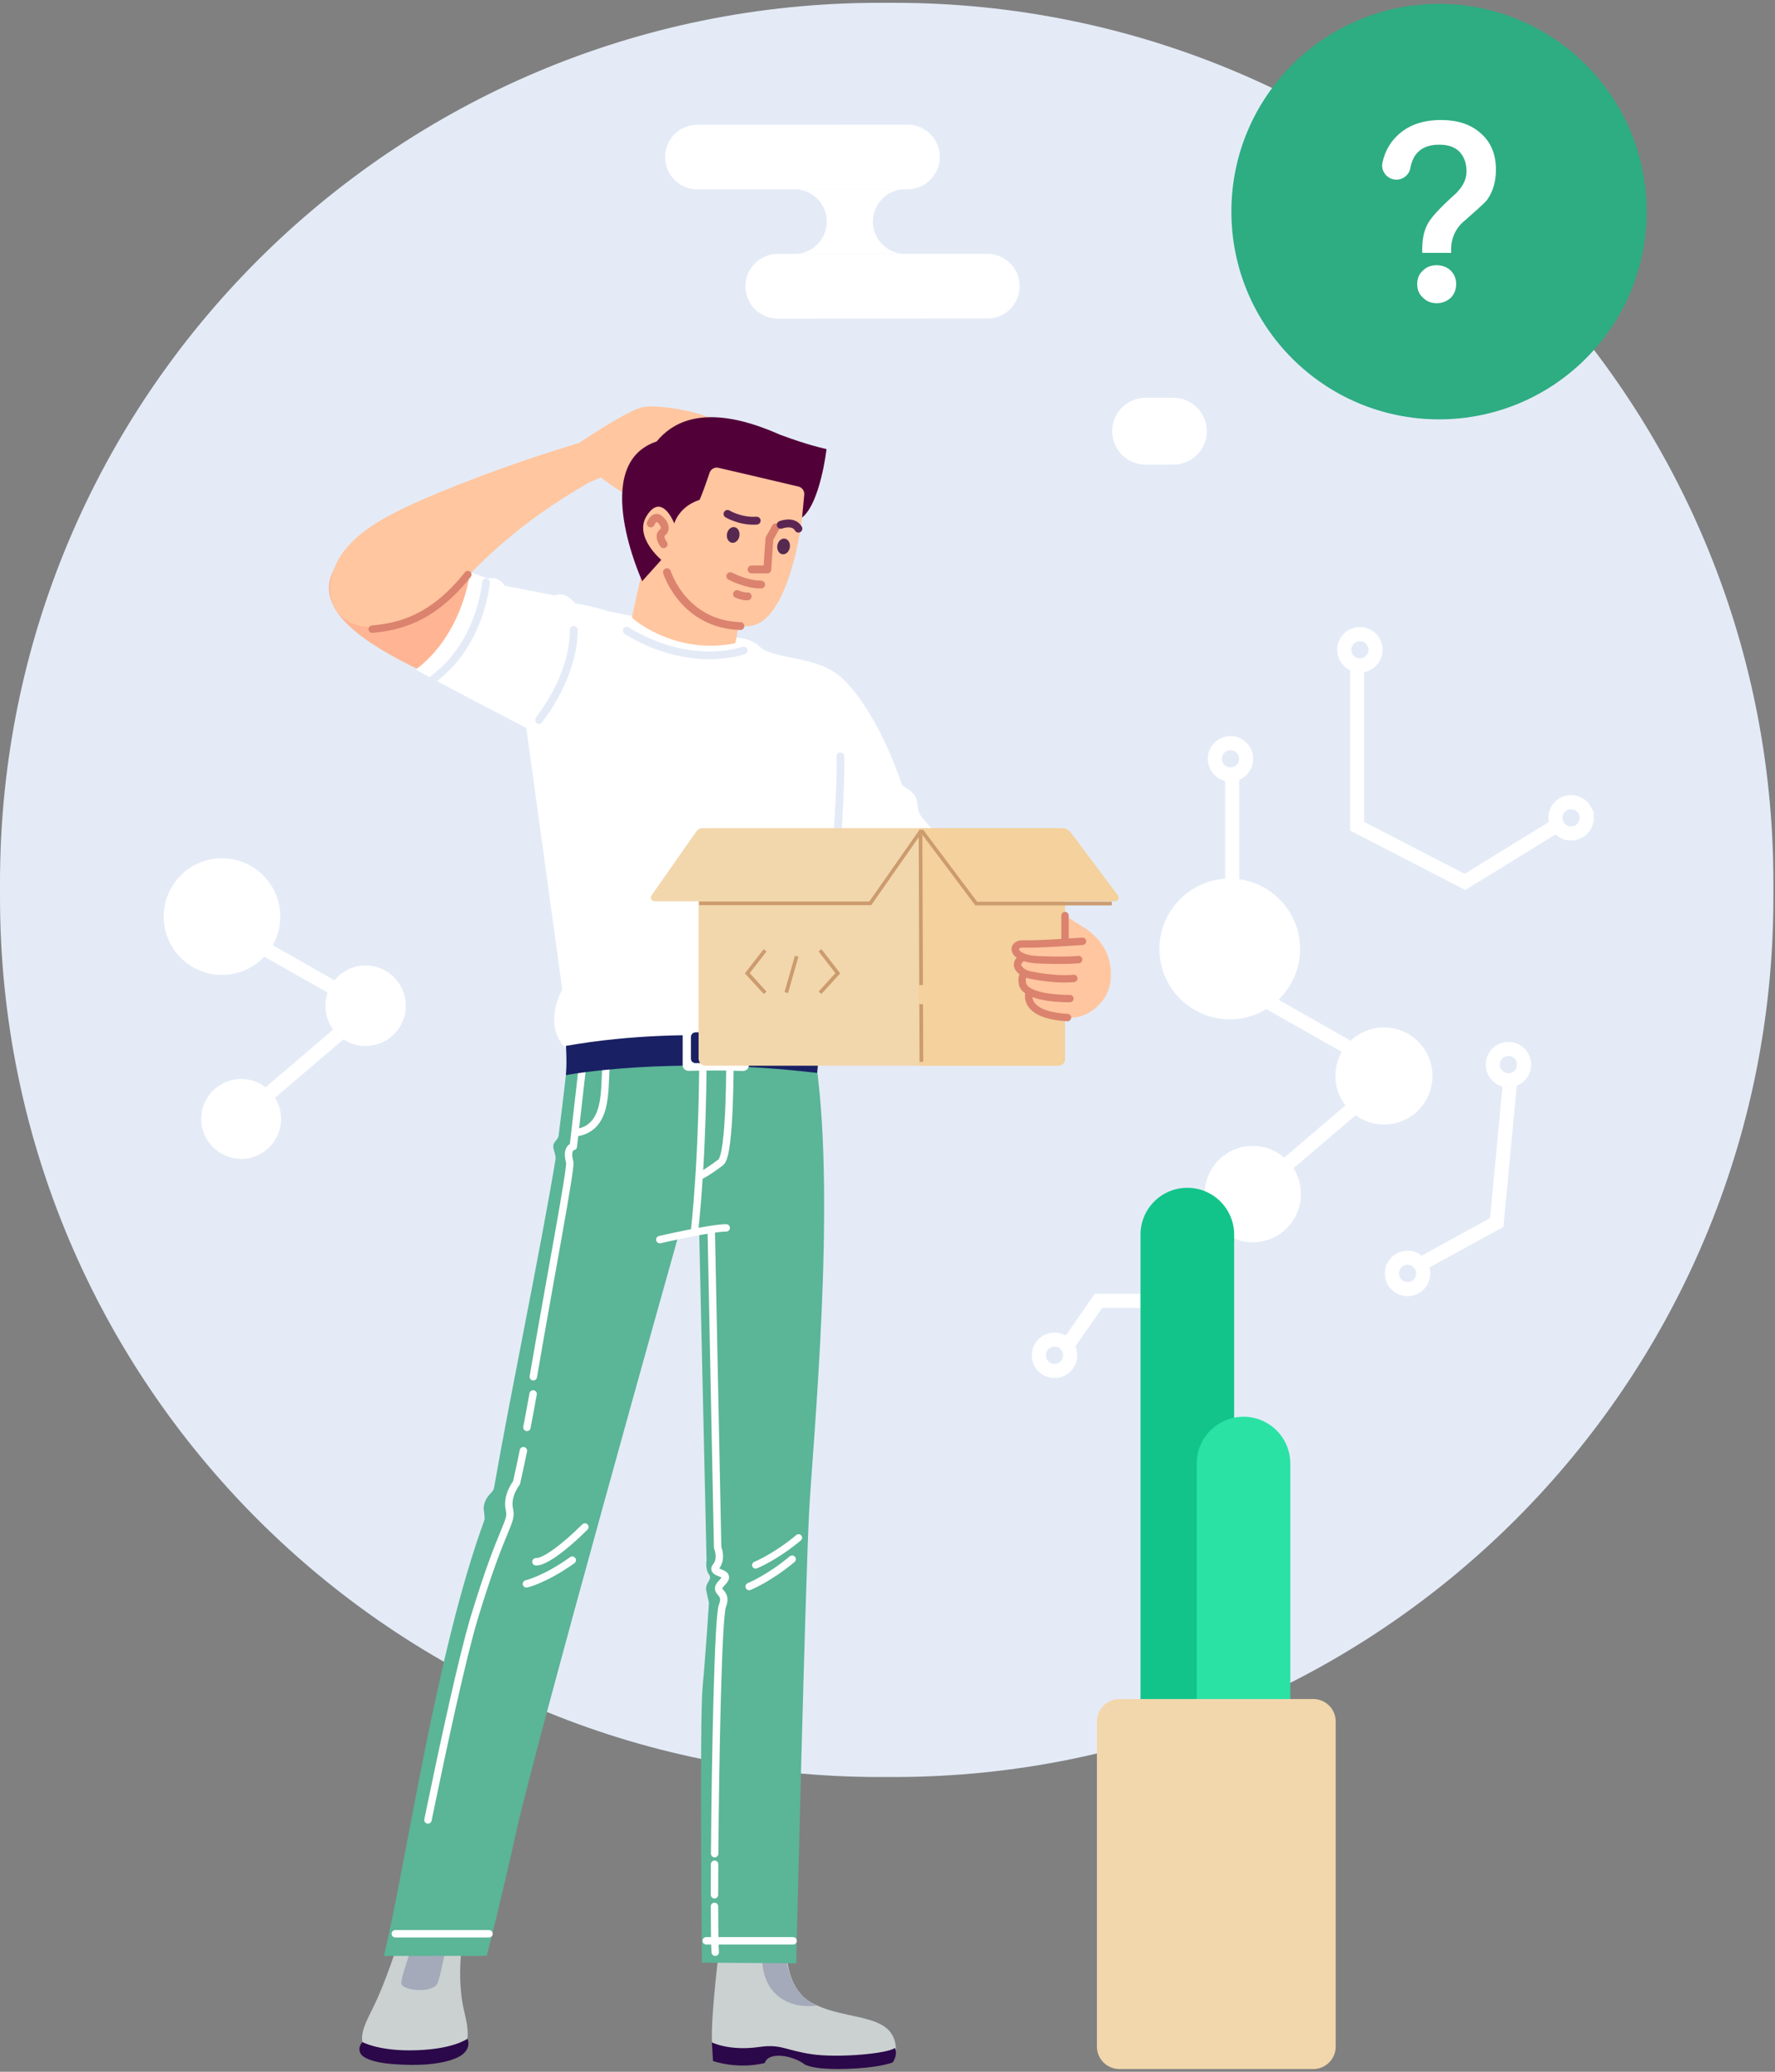 
<svg width="252px" height="294px" viewBox="0 0 252 294" version="1.1" xmlns="http://www.w3.org/2000/svg" xmlns:xlink="http://www.w3.org/1999/xlink">
    <rect x="0" y="0" width="252" height="294" fill="#808080" stroke="none"/>
    <g id="Page-1" stroke="none" stroke-width="1" fill="none" fill-rule="evenodd">
        <g id="svg">
            <g id="Group" transform="translate(0, 0.012)" fill="#E4EBF7">
                <path d="M0,127.32 L0,125.225 C0,56.279 55.892,0.387 124.838,0.387 L126.934,0.387 C195.88,0.387 251.772,56.279 251.772,125.225 L251.772,127.321 C251.772,196.267 195.88,252.159 126.934,252.159 L124.838,252.159 C55.892,252.16 0,196.267 0,127.321" id="Path"></path>
            </g>
            <path d="M39.755,130.84 C39.481,133.8 37.64,136.386 34.933,137.614 C32.226,138.842 29.068,138.523 26.66,136.78 C24.252,135.036 22.965,132.135 23.287,129.18 C23.779,124.662 27.823,121.387 32.344,121.843 C36.866,122.298 40.174,126.315 39.755,130.84" id="Path" fill="#FFFFFF"></path>
            <path d="M36.975,134.297 L47.457,140.24 M48.373,146.508 L35.725,157.296" id="Shape" stroke="#FFFFFF" stroke-width="2"></path>
            <path d="M39.875,159.352 C39.561,162.466 36.783,164.736 33.669,164.423 C30.554,164.109 28.284,161.33 28.598,158.216 C28.801,156.202 30.063,154.448 31.909,153.617 C33.755,152.785 35.905,153.002 37.548,154.185 C39.191,155.368 40.078,157.338 39.875,159.352 M57.588,143.247 C57.4,145.289 56.131,147.074 54.263,147.922 C52.395,148.769 50.216,148.55 48.555,147.346 C46.894,146.143 46.007,144.141 46.23,142.102 C46.571,138.988 49.359,136.73 52.477,137.045 C55.594,137.359 57.875,140.127 57.588,143.247 M99.018,26.875 L128.838,26.861 C130.477,26.86 131.991,25.986 132.81,24.566 C133.629,23.146 133.629,21.398 132.809,19.978 C131.989,18.559 130.474,17.685 128.835,17.686 L99.015,17.699 C97.376,17.7 95.862,18.574 95.042,19.994 C94.223,21.414 94.224,23.163 95.044,24.582 C95.864,26.002 97.379,26.876 99.018,26.875 M110.424,45.211 L140.244,45.198 C142.751,45.16 144.763,43.116 144.762,40.609 C144.761,38.101 142.747,36.059 140.24,36.023 L110.42,36.036 C108.781,36.037 107.267,36.912 106.448,38.331 C105.629,39.751 105.63,41.5 106.45,42.919 C107.27,44.338 108.785,45.212 110.424,45.211" id="Shape" fill="#FFFFFF" fill-rule="nonzero"></path>
            <path d="M112.798,26.861 L112.798,26.859 L128.582,26.853 C126.927,26.829 125.387,27.699 124.553,29.128 C123.719,30.558 123.719,32.326 124.555,33.755 C125.39,35.184 126.93,36.053 128.585,36.028 L112.802,36.035 L112.802,36.033 C115.335,36.032 117.387,33.978 117.386,31.445 C117.385,28.912 115.331,26.86 112.798,26.861 M184.523,135.668 C183.97,141.153 179.076,145.151 173.592,144.598 C168.107,144.045 164.109,139.15 164.662,133.666 C165.214,128.181 170.109,124.183 175.594,124.736 C181.079,125.289 185.077,130.183 184.524,135.668" id="Shape" fill="#FFFFFF" fill-rule="nonzero"></path>
            <path d="M179.26,141.75 L191.9,148.917 M193.006,156.477 L177.751,169.488" id="Shape" stroke="#FFFFFF" stroke-width="2"></path>
            <path d="M184.668,170.057 C184.45,172.509 182.931,174.654 180.691,175.673 C178.45,176.693 175.835,176.429 173.843,174.982 C171.852,173.536 170.792,171.131 171.068,168.685 C171.488,164.966 174.822,162.276 178.546,162.652 C182.27,163.027 184.999,166.329 184.668,170.057 M203.34,153.325 C203.112,155.788 201.581,157.939 199.328,158.961 C197.076,159.982 194.448,159.717 192.445,158.267 C190.442,156.816 189.371,154.402 189.64,151.943 C190.051,148.185 193.414,145.461 197.175,145.84 C200.936,146.22 203.688,149.561 203.34,153.325" id="Shape" fill="#FFFFFF" fill-rule="nonzero"></path>
            <path d="M151.931,192.324 C151.931,193.551 150.936,194.546 149.709,194.546 C148.482,194.546 147.487,193.551 147.487,192.324 C147.487,191.097 148.482,190.102 149.709,190.102 C150.936,190.102 151.931,191.097 151.931,192.324 Z M225.27,116.056 C225.27,117.283 224.275,118.278 223.048,118.278 C221.82,118.278 220.825,117.283 220.825,116.056 C220.825,114.829 221.82,113.834 223.047,113.834 C224.274,113.834 225.269,114.829 225.269,116.056 L225.27,116.056 Z M216.38,151.08 C216.38,151.874 215.956,152.608 215.268,153.005 C214.58,153.402 213.733,153.402 213.045,153.004 C212.357,152.607 211.934,151.873 211.934,151.079 C211.934,149.851 212.929,148.856 214.157,148.856 C215.385,148.856 216.38,149.851 216.38,151.079 L216.38,151.08 Z M176.917,107.636 C176.934,108.441 176.514,109.193 175.82,109.6 C175.125,110.008 174.264,110.008 173.569,109.6 C172.875,109.193 172.455,108.441 172.472,107.636 C172.498,106.427 173.485,105.46 174.695,105.46 C175.904,105.46 176.891,106.427 176.917,107.636 Z M195.291,92.165 C195.308,92.97 194.888,93.722 194.194,94.129 C193.499,94.537 192.638,94.537 191.943,94.129 C191.249,93.722 190.829,92.97 190.846,92.165 C190.872,90.956 191.859,89.989 193.069,89.989 C194.278,89.989 195.265,90.956 195.291,92.165 Z M202.058,180.711 C202.058,181.939 201.063,182.934 199.835,182.934 C198.607,182.934 197.612,181.939 197.612,180.711 C197.612,179.483 198.607,178.488 199.835,178.488 C201.063,178.488 202.058,179.483 202.058,180.711 Z" id="Shape" stroke="#FFFFFF" stroke-width="2"></path>
            <path d="M214.404,153.302 L212.492,173.486 L201.564,179.476 M173.661,174.792 L167.305,184.606 L155.945,184.606 L151.437,191.09 M174.941,125.168 L174.941,109.364 M220.824,117.25 L207.984,125.151 L192.674,117.249 L192.674,94.39" id="Shape" stroke="#FFFFFF" stroke-width="2"></path>
            <path d="M166.588,65.936 L162.637,65.936 C160.021,65.929 157.902,63.81 157.894,61.194 C157.901,58.577 160.02,56.458 162.637,56.451 L166.588,56.451 C169.205,56.458 171.324,58.577 171.331,61.194 C171.323,63.81 169.204,65.929 166.588,65.936" id="Path" fill="#FFFFFF"></path>
            <path d="M174.823,30.03 C174.823,13.749 188.021,0.55 204.303,0.55 C220.583,0.55 233.783,13.749 233.783,30.03 C233.783,46.31 220.583,59.51 204.303,59.51 C188.021,59.51 174.823,46.31 174.823,30.03" id="Path" fill="#2EAC82"></path>
            <path d="M205.952,38.387 C206.452,38.887 206.737,39.529 206.737,40.315 C206.737,41.101 206.451,41.78 205.952,42.279 C205.38,42.779 204.738,43.029 203.952,43.029 C203.167,43.029 202.523,42.744 202.023,42.244 C201.451,41.744 201.203,41.101 201.203,40.315 C201.203,39.529 201.451,38.887 202.023,38.387 C202.523,37.887 203.167,37.637 203.953,37.637 C204.738,37.637 205.415,37.887 205.952,38.387 M210.237,18.924 C211.665,20.173 212.38,21.887 212.38,24.066 C212.38,25.778 211.953,27.196 211.161,28.316 C211.094,28.412 211.024,28.496 210.943,28.581 C210.527,29.01 209.533,29.927 207.987,31.28 C207.385,31.749 206.897,32.347 206.559,33.03 C206.198,33.763 206.014,34.57 206.023,35.387 L206.023,35.887 L201.916,35.887 L201.916,35.387 C201.916,34.03 202.131,32.851 202.63,31.887 C203.094,30.923 204.487,29.423 206.808,27.351 L207.238,26.851 C207.881,26.066 208.202,25.208 208.202,24.316 C208.202,23.136 207.844,22.208 207.202,21.531 C206.524,20.851 205.559,20.53 204.344,20.53 C202.808,20.53 201.702,20.994 200.987,21.96 C200.617,22.46 200.366,23.095 200.227,23.864 C200.049,24.812 199.22,25.497 198.256,25.494 L198.252,25.494 C196.975,25.494 195.995,24.311 196.272,23.064 C196.609,21.546 197.292,20.284 198.345,19.28 C199.881,17.78 201.952,17.03 204.595,17.03 C206.915,17.03 208.809,17.637 210.237,18.924" id="Shape" fill="#FFFFFF" fill-rule="nonzero"></path>
            <path d="M52.04,76.131 C52.04,76.131 73.85,81.491 79.347,92.076 C84.922,102.816 72.995,101.336 63.617,97.011 C52.757,92.003 38.917,85.189 52.04,76.131" id="Path" fill="#FFB594"></path>
            <path d="M90.483,67.504 L90.034,70.397 C89.281,70.887 85.286,67.734 85.286,67.734 L83.641,68.482 L82.295,62.798 C82.295,62.798 89.11,58.209 91.212,57.78 C93.664,57.279 101.096,58.72 101.912,60.058 C101.912,60.058 103.232,60.544 99.685,60.748 C96.137,60.951 94.642,61.195 92.895,63.88 C91.148,66.566 90.483,67.504 90.483,67.504" id="Path" fill="#FFC6A0"></path>
            <path d="M128.055,111.367 C125.428,103.643 121.905,98.187 119.138,95.889 C115.638,92.983 109.798,93.664 107.772,91.702 C106.502,90.471 104.557,90.505 104.557,90.505 C104.557,90.505 89.577,87.347 87.729,87.026 C85.359,86.616 85.605,86.312 81.675,85.621 C80.105,83.714 78.758,84.499 78.758,84.499 L71.648,83.116 C70.795,81.644 69.225,82.093 69.225,82.093 L66.757,81.196 C65.112,91.172 59.017,94.992 59.017,94.992 C60.812,96.114 74.72,103.292 74.72,103.292 L79.827,140.402 C79.827,140.402 76.506,146.096 81.173,149.511 C81.173,149.511 101.056,145.768 116.094,149.182 C116.094,149.182 119.141,146.636 117.066,140.376 C117.589,137.366 118.46,132.113 118.802,128.754 C119.187,129.526 120.821,130.672 121.942,132.231 C121.942,132.231 131.349,124.866 132.994,118.219 C132.162,117.496 131.396,116.634 130.727,115.766 C130.16,115.03 130.369,113.71 129.962,113.049 C129.293,111.965 128.158,111.671 128.055,111.367" id="Path" fill="#FFFFFF"></path>
            <path d="M101.09,289.998 C101.09,289.998 105.385,292.039 108.444,291.019 C111.265,290.079 112.974,291.687 115.524,292.197 C118.074,292.707 122.398,293.297 127.21,290.937 C127.107,285.427 120.321,286.957 115.25,284.224 C112.687,282.844 111.466,279.502 111.652,275.425 L102.25,275.425 C102.25,275.425 100.858,285.945 101.09,289.998" id="Path" fill="#CBD1D1"></path>
            <path d="M101.067,289.826 C101.067,289.826 103.495,291.097 107.826,290.479 C110.884,290.042 111.538,290.96 115.249,291.51 C118.961,292.06 125.973,291.441 127.072,290.616 C127.485,291.716 126.729,292.679 126.729,292.679 C126.729,292.679 125.217,293.282 121.917,293.503 C119.887,293.639 116.117,293.794 114.31,293 C112.523,291.625 109.063,291.097 108.582,292.759 C104.664,293.709 101.227,292.473 101.227,292.473 L101.067,289.826 Z" id="Path" fill="#2B0849"></path>
            <path d="M108.341,276.044 L111.435,276.044 C111.435,276.044 111.332,282.746 115.971,284.602 C111.331,285.22 107.413,282.299 108.341,276.044" id="Path" fill="#A4AABA"></path>
            <path d="M57.542,272.401 C57.542,272.401 55.435,279.817 53.057,284.707 C51.259,288.402 48.832,292.199 58.522,292.199 C65.17,292.199 67.475,291.719 65.945,285.6 C64.415,279.48 66.211,272.401 66.211,272.401 L57.542,272.401 Z" id="Path" fill="#CBD1D1"></path>
            <path d="M51.476,289.793 C51.476,289.793 53.573,290.962 58.109,290.962 C64.192,290.962 66.358,289.312 66.358,289.312 C66.358,289.312 66.96,290.426 65.739,291.477 C64.746,292.332 62.142,293.068 58.349,293.023 C54.204,292.975 52.517,292.457 51.613,291.855 C50.788,291.305 50.926,290.275 51.476,289.793" id="Path" fill="#2B0849"></path>
            <path d="M58.419,274.304 C58.419,274.304 58.452,275.823 58.105,277.234 C57.756,278.654 57.027,280.338 56.975,281.373 C56.917,282.524 61.512,282.953 62.13,281.407 C62.75,279.86 63.424,274.98 64.043,274.155 C64.662,273.33 59.14,272.036 58.419,274.305" id="Path" fill="#A4AABA"></path>
            <path d="M99.66,278.514 L113.038,278.606 C113.038,278.606 114.336,224.086 114.891,214.203 C115.445,204.321 118.667,170.839 115.893,151.075 L103.346,150.431 L80.497,151.211 C80.497,151.211 80.063,155.177 79.302,161.187 C79.239,161.683 78.62,162.03 78.553,162.552 C78.478,163.137 78.976,163.906 78.873,164.518 C76.509,178.598 72.496,197.622 70.129,211.195 C70.013,211.861 68.895,212.204 68.671,213.886 C68.631,214.188 68.882,215.411 68.783,215.681 C61.91,234.425 57.834,263.523 54.506,277.566 L69.113,277.552 C69.113,277.552 71.31,268.982 73.143,260.582 C75.954,247.696 96.254,175.572 96.254,175.572 L99.27,175.051 L100.313,221.401 C100.313,221.401 100.089,222.635 100.65,223.421 C101.21,224.206 100.09,224.544 100.258,225.665 L100.65,227.459 C100.65,227.459 100.201,234.637 99.752,239.349 C99.304,244.059 99.66,278.514 99.66,278.514" id="Path" fill="#5BB597"></path>
            <path d="M76.085,221.626 C77.238,221.72 80.123,219.607 83.04,216.691 M106.36,225.142 C106.36,225.142 109.134,224.032 112.463,221.259" id="Shape" stroke="#FFFFFF" stroke-width="1.051" stroke-linecap="round" stroke-linejoin="round"></path>
            <path d="M107.275,222.1 C107.275,222.1 110.048,220.99 113.377,218.216" id="Path" stroke="#FFFFFF" stroke-linecap="round" stroke-linejoin="round"></path>
            <path d="M74.74,224.767 C74.74,224.767 77.362,224.176 81.245,221.402 M86.03,151.634 C85.76,154.74 86.33,160.159 81.694,160.757 M103.625,149.88 C103.625,149.88 103.735,163.892 102.332,164.945 C100.113,166.609 99.342,166.889 99.342,166.889 M99.79,150.438 C99.79,150.438 99.825,163.318 98.594,174.815 M93.673,175.911 C93.673,175.911 100.885,174.247 103.104,174.247 M74.31,205.861 C74,207.385 73.674,208.905 73.331,210.421 C73.331,210.421 71.873,212.253 72.322,214.197 C72.771,216.141 71.375,216.242 67.337,229.552 C65.641,235.142 62.847,248.143 60.989,257.149 L60.758,258.269 M75.689,197.807 C75.407,199.394 75.113,200.979 74.807,202.561 M82.591,152.233 L81.395,162.7 C81.395,162.7 80.298,162.85 80.895,164.944 C81.008,166.29 78.221,180.719 75.715,195.374 M56.12,274.418 L69.43,274.418" id="Shape" stroke="#FFFFFF" stroke-width="1.051" stroke-linecap="round" stroke-linejoin="round"></path>
            <path d="M116.241,148.22 C116.241,148.22 99.194,145.116 80.348,148.42 C80.506,150.934 80.345,152.57 80.345,152.57 C80.345,152.57 95.032,149.752 116.015,152.258 C116.267,149.903 116.241,148.22 116.241,148.22" id="Path" fill="#192064"></path>
            <path d="M106.322,151.165 L106.325,146.254 C106.328,145.817 105.984,145.456 105.547,145.439 C103.107,145.348 100.481,145.331 97.711,145.425 C97.272,145.441 96.923,145.8 96.922,146.24 L96.919,151.146 C96.918,151.365 97.006,151.575 97.163,151.728 C97.319,151.881 97.531,151.965 97.75,151.959 C100.135,151.899 102.723,151.895 105.48,151.976 C105.7,151.983 105.913,151.901 106.072,151.749 C106.231,151.596 106.321,151.386 106.322,151.166" id="Path" fill="#FFFFFF"></path>
            <path d="M105.207,150.233 L105.209,147.157 C105.211,146.81 104.937,146.523 104.59,146.511 C102.635,146.447 100.679,146.444 98.724,146.501 C98.374,146.512 98.095,146.798 98.094,147.148 L98.094,150.22 C98.093,150.393 98.162,150.559 98.285,150.68 C98.408,150.801 98.575,150.868 98.748,150.864 C100.679,150.821 102.611,150.825 104.542,150.875 C104.904,150.885 105.207,150.595 105.207,150.233" id="Path" fill="#192064"></path>
            <path d="M100.263,275.415 L112.601,275.415 M101.436,270.53 C101.442,273.917 101.478,276.32 101.547,277.036 M101.451,264.548 C101.443,265.994 101.438,267.439 101.436,268.885 M100.986,174.965 L101.884,219.607 C101.884,219.607 102.557,221.177 101.659,222.299 C100.762,223.421 104.127,222.972 102.557,224.542 C100.987,226.112 103.454,225.664 102.557,227.907 C101.961,229.396 101.563,249.007 101.461,263.053" id="Shape" stroke="#FFFFFF" stroke-width="1.051" stroke-linecap="round" stroke-linejoin="round"></path>
            <path d="M46.876,83.427 C46.876,83.427 46.36,89.472 54.099,88.979 C65.299,88.267 63.317,79.634 85.639,67.324 C84.853,64.616 83.192,62.58 83.192,62.58 C83.192,62.58 72.124,65.69 60.608,70.626 C53.842,73.526 47.213,76.978 46.876,83.427 M104.46,91.057 L105.401,85.685 L96.517,74.255 L91.48,79.627 L89.74,87.461 C89.712,87.58 89.754,87.703 89.848,87.781 C90.813,88.581 96.348,92.794 104.195,91.325 C104.33,91.299 104.435,91.192 104.459,91.057" id="Shape" fill="#FFC6A0" fill-rule="nonzero"></path>
            <path d="M93.942,79.387 C93.942,79.387 89.409,76.534 91.51,72.532 C93.133,69.442 96.023,73.665 96.023,73.665 C96.023,73.665 96.543,70.023 99.144,70.023 C99.664,68.983 100.705,65.861 100.705,65.861 C100.705,65.861 112.15,68.462 114.231,68.982 C114.231,74.185 111.927,88.406 106.391,88.843 C97.499,89.546 93.942,79.387 93.942,79.387" id="Path" fill="#FFC6A0"></path>
            <path d="M113.874,73.446 C116.475,71.365 117.344,63.724 117.344,63.724 C117.344,63.724 114.865,63.234 110.704,61.674 C106.021,59.593 97.906,56.927 93.224,62.65 C83.556,65.873 91.174,82.473 91.174,82.473 L93.887,79.452 C93.887,79.452 89.952,76.165 91.807,73.209 C93.977,69.747 95.727,74.282 95.727,74.282 C95.727,74.282 96.364,71.895 99.308,70.94 C99.663,70.23 100.344,68.266 100.74,67.09 C100.916,66.564 101.463,66.259 102.003,66.386 C104.403,66.944 110.68,68.405 113.359,69.048 C113.881,69.173 114.23,69.663 114.179,70.198 L113.874,73.446 Z" id="Path" fill="#520038"></path>
            <path d="M104.977,76.064 C104.874,76.674 104.395,77.102 103.907,77.02 C103.418,76.937 103.106,76.376 103.209,75.766 C103.312,75.156 103.791,74.728 104.279,74.81 C104.767,74.892 105.079,75.454 104.977,76.064 M112.132,77.694 C112.029,78.304 111.55,78.732 111.062,78.65 C110.574,78.567 110.262,78.006 110.364,77.396 C110.467,76.786 110.946,76.358 111.434,76.44 C111.922,76.522 112.234,77.083 112.132,77.694" id="Shape" fill="#552950" fill-rule="nonzero"></path>
            <polyline id="Path" stroke="#DB836E" stroke-width="1.118" stroke-linecap="round" stroke-linejoin="round" points="110.13 74.84 109.234 76.45 108.936 80.807 106.708 80.807"></polyline>
            <path d="M110.846,74.481 C110.846,74.481 112.636,73.765 113.352,75.018" id="Path" stroke="#5C2552" stroke-width="1.118" stroke-linecap="round" stroke-linejoin="round"></path>
            <path d="M92.386,74.282 C92.386,74.282 92.863,73.168 93.499,73.566 C94.136,73.964 94.773,74.999 94.057,75.556 C93.34,76.112 94.216,77.226 94.216,77.226" id="Path" stroke="#DB836E" stroke-width="1.118" stroke-linecap="round" stroke-linejoin="round"></path>
            <path d="M103.287,72.93 C103.287,72.93 105.117,74.043 107.424,73.884" id="Path" stroke="#5C2552" stroke-width="1.118" stroke-linecap="round" stroke-linejoin="round"></path>
            <path d="M103.685,81.762 C103.685,81.762 105.912,82.955 108.061,82.955 M104.64,84.308 C104.64,84.308 105.594,84.706 106.151,84.626 M94.693,81.205 C94.693,81.205 97.001,88.605 105.117,88.844" id="Shape" stroke="#DB836E" stroke-width="1.118" stroke-linecap="round" stroke-linejoin="round"></path>
            <path d="M81.45,89.384 C81.45,89.384 81.9,95.031 76.515,102.171 M69,82.654 C69,82.654 68.274,91.936 60.796,96.86" id="Shape" stroke="#E4EBF7" stroke-width="1.101" stroke-linecap="round" stroke-linejoin="round"></path>
            <path d="M129.405,122.865 C129.405,122.865 124.133,130.268 119.983,133.633" id="Path" stroke="#E4EBF7" stroke-width="1.051" stroke-linecap="round" stroke-linejoin="round"></path>
            <path d="M119.306,107.329 C119.306,107.329 119.758,111.695 117.179,139.391" id="Path" stroke="#E4EBF7" stroke-width="1.101" stroke-linecap="round" stroke-linejoin="round"></path>
            <path d="M150.028,151.232 L100.191,151.232 C99.633,151.232 99.181,150.78 99.181,150.222 L99.181,118.534 C99.181,117.977 99.633,117.524 100.191,117.524 L150.028,117.524 C150.586,117.524 151.038,117.977 151.038,118.534 L151.038,150.222 C151.038,150.78 150.586,151.232 150.028,151.232" id="Path" fill="#F2D7AD"></path>
            <path d="M150.29,151.232 L130.427,151.232 L130.427,117.525 L151.211,117.525 L151.211,150.311 C151.211,150.819 150.799,151.231 150.291,151.231" id="Path" fill="#F4D19D"></path>
            <path d="M123.554,127.896 L92.917,127.896 C92.723,127.896 92.546,127.789 92.456,127.617 C92.367,127.446 92.381,127.238 92.492,127.08 L98.872,117.967 C99.065,117.69 99.382,117.525 99.722,117.525 L130.814,117.525 L123.554,127.896 Z" id="Path" fill="#F2D7AD"></path>
            <polygon id="Path" fill="#CC9B6E" points="123.689 128.447 99.25 128.447 99.25 127.928 123.419 127.928 130.602 117.668 131.026 117.966"></polygon>
            <path d="M158.298,127.896 L139.629,127.896 C138.976,127.896 138.361,127.588 137.97,127.066 L130.814,117.525 L150.779,117.525 C151.269,117.525 151.729,117.755 152.023,118.147 L158.713,127.067 C158.831,127.224 158.85,127.434 158.762,127.61 C158.674,127.786 158.494,127.897 158.298,127.897" id="Path" fill="#F4D19D"></path>
            <path d="M157.847,128.479 L138.463,128.479 L130.606,118.004 L131.021,117.694 L138.721,127.96 L157.847,127.96 L157.847,128.479 Z M130.554,150.685 L130.522,142.508 L131.041,142.506 L131.073,150.683 L130.554,150.685 Z" id="Shape" fill="#CC9B6E" fill-rule="nonzero"></path>
            <path d="M130.511,139.783 L130.431,118.369 L130.95,118.367 L131.03,139.781 L130.511,139.783 Z M111.876,140.932 L111.378,140.789 L112.857,135.622 L113.355,135.765 L111.876,140.932 Z M108.437,141.06 L105.758,138.125 L108.423,134.691 L108.833,135.009 L106.436,138.098 L108.82,140.71 L108.437,141.06 Z M116.607,141.06 L116.224,140.71 L118.607,138.098 L116.21,135.009 L116.62,134.691 L119.285,138.125 L116.607,141.06 Z" id="Shape" fill="#CC9B6E" fill-rule="nonzero"></path>
            <path d="M154.316,131.892 L151.202,129.932 L151.24,133.446 L150.197,133.538 C148.515,133.653 146.563,133.768 145.408,133.768 C143.506,133.768 142.715,136.026 147.638,136.416 L144.993,135.82 C144.993,135.82 142.825,137.137 145.497,138.12 C145.497,138.12 143.917,139.337 146.058,140.7 C145.474,144.204 151.305,144.758 153.18,144.29 C155.056,143.82 157.413,141.931 157.667,139.13 C157.947,136.045 156.777,133.698 154.317,131.892" id="Path" fill="#FFC6A0"></path>
            <path d="M153.686,133.577 C153.686,133.577 147.164,134.047 145.326,133.949 C143.49,133.851 143.422,136.139 147.685,136.213 C151.424,136.363 153.136,136.169 153.136,136.169" id="Path" stroke="#DB836E" stroke-width="1.051" stroke-linecap="round" stroke-linejoin="round"></path>
            <path d="M145.16,135.877 C143.31,137.223 145.721,138.232 145.721,138.232 C145.721,138.232 149.199,139.13 152.451,138.849" id="Path" stroke="#DB836E" stroke-width="1.051" stroke-linecap="round" stroke-linejoin="round"></path>
            <path d="M151.89,141.71 C151.89,141.71 145.61,141.821 145.16,139.578 C144.937,138.232 145.61,138.176 145.61,138.176 M146.114,140.868 C146.114,140.868 145.011,144.028 151.554,144.401 M151.202,129.932 L151.202,133.409 M52.838,89.286 C56.371,88.949 61.261,88.038 66.42,81.532" id="Shape" stroke="#DB836E" stroke-width="1.051" stroke-linecap="round" stroke-linejoin="round"></path>
            <path d="M168.567,248.318 C164.896,248.318 161.92,245.342 161.92,241.671 L161.92,175.205 C161.92,171.534 164.896,168.558 168.567,168.558 C172.238,168.558 175.214,171.534 175.214,175.205 L175.214,241.671 C175.214,245.342 172.238,248.318 168.567,248.318" id="Path" fill="#12C489"></path>
            <path d="M176.543,247.653 C172.872,247.652 169.897,244.677 169.897,241.006 L169.897,207.774 C169.868,205.38 171.128,203.155 173.196,201.95 C175.265,200.744 177.822,200.744 179.891,201.95 C181.959,203.155 183.219,205.38 183.19,207.774 L183.19,241.006 C183.19,244.677 180.214,247.653 176.543,247.653" id="Path" fill="#2AE2A4"></path>
            <path d="M186.443,293.613 L158.92,293.613 C157.16,293.613 155.733,292.186 155.733,290.426 L155.733,244.292 C155.733,242.532 157.16,241.105 158.92,241.105 L186.444,241.105 C188.204,241.105 189.631,242.532 189.631,244.292 L189.631,290.426 C189.631,292.186 188.204,293.613 186.444,293.613" id="Path" fill="#F2D7AD"></path>
            <path d="M88.979,89.48 C88.979,89.48 96.755,94.864 105.579,92.322" id="Path" stroke="#E4EBF7" stroke-width="1.101" stroke-linecap="round" stroke-linejoin="round"></path>
        </g>
    </g>
</svg>